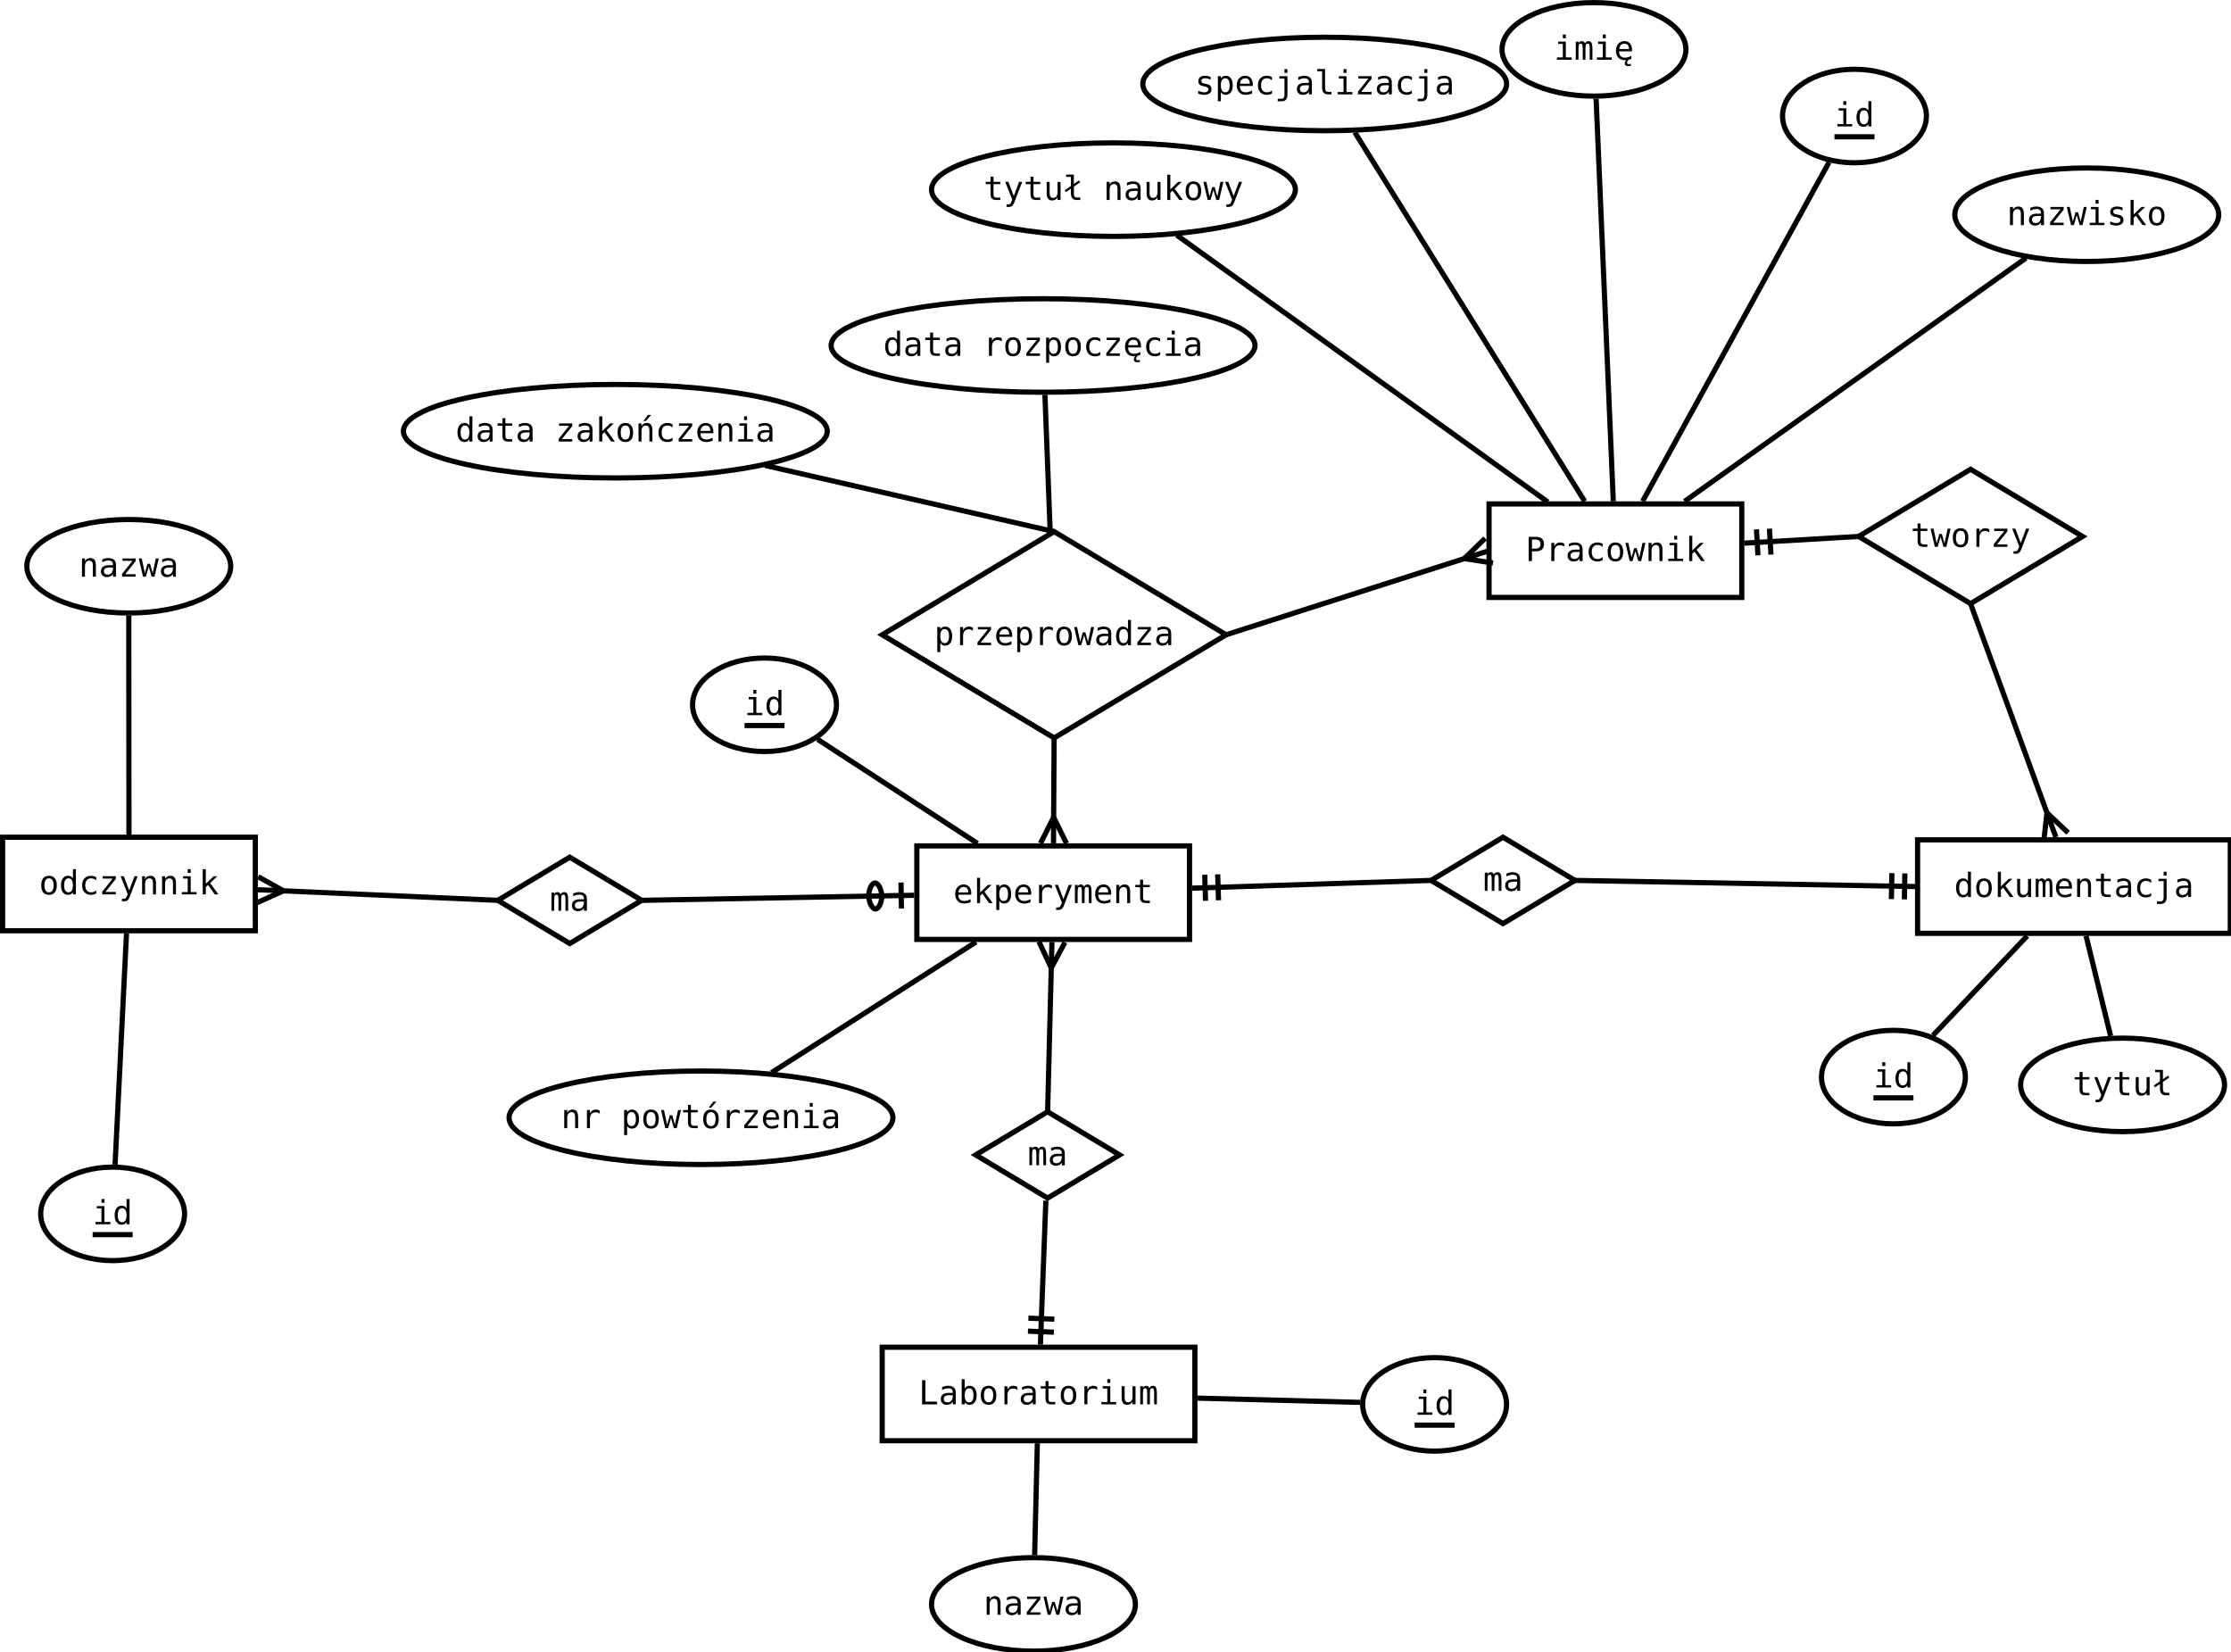 <?xml version="1.0" encoding="UTF-8"?>
<svg xmlns="http://www.w3.org/2000/svg" xmlns:xlink="http://www.w3.org/1999/xlink" width="859pt" height="636pt" viewBox="0 0 859 636" version="1.1">
<defs>
<g>
<symbol overflow="visible" id="glyph0-0">
<path style="stroke:none;" d="M 1.344 -9.324 L 2.609 -9.324 L 2.609 -1.062 L 7.113 -1.062 L 7.113 0 L 1.344 0 Z M 1.344 -9.324 "/>
</symbol>
<symbol overflow="visible" id="glyph0-1">
<path style="stroke:none;" d="M 4.387 -3.516 L 4.004 -3.516 C 3.332 -3.516 2.828 -3.398 2.488 -3.164 C 2.148 -2.93 1.98 -2.578 1.98 -2.113 C 1.98 -1.688 2.105 -1.359 2.359 -1.129 C 2.613 -0.895 2.965 -0.777 3.418 -0.781 C 4.047 -0.777 4.547 -0.996 4.91 -1.438 C 5.27 -1.875 5.453 -2.484 5.461 -3.262 L 5.461 -3.516 Z M 6.613 -3.992 L 6.613 0 L 5.461 0 L 5.461 -1.035 C 5.211 -0.617 4.898 -0.312 4.531 -0.117 C 4.156 0.078 3.703 0.176 3.172 0.18 C 2.457 0.176 1.891 -0.023 1.469 -0.422 C 1.043 -0.82 0.832 -1.355 0.832 -2.035 C 0.832 -2.809 1.09 -3.402 1.613 -3.809 C 2.133 -4.215 2.902 -4.418 3.918 -4.418 L 5.461 -4.418 L 5.461 -4.598 C 5.453 -5.152 5.309 -5.559 5.035 -5.812 C 4.754 -6.062 4.309 -6.188 3.699 -6.191 C 3.301 -6.188 2.906 -6.129 2.508 -6.02 C 2.109 -5.902 1.719 -5.738 1.344 -5.527 L 1.344 -6.676 C 1.766 -6.836 2.172 -6.961 2.562 -7.043 C 2.949 -7.121 3.328 -7.16 3.699 -7.164 C 4.273 -7.16 4.77 -7.074 5.18 -6.906 C 5.59 -6.734 5.922 -6.48 6.18 -6.141 C 6.332 -5.93 6.441 -5.672 6.512 -5.367 C 6.574 -5.062 6.609 -4.602 6.613 -3.992 Z M 6.613 -3.992 "/>
</symbol>
<symbol overflow="visible" id="glyph0-2">
<path style="stroke:none;" d="M 5.734 -3.492 C 5.73 -4.383 5.59 -5.055 5.309 -5.508 C 5.027 -5.961 4.609 -6.188 4.055 -6.191 C 3.496 -6.188 3.07 -5.961 2.785 -5.508 C 2.496 -5.051 2.355 -4.379 2.355 -3.492 C 2.355 -2.609 2.496 -1.938 2.785 -1.48 C 3.07 -1.02 3.496 -0.789 4.055 -0.793 C 4.609 -0.789 5.027 -1.016 5.309 -1.473 C 5.59 -1.926 5.73 -2.602 5.734 -3.492 Z M 2.355 -6.102 C 2.535 -6.438 2.785 -6.699 3.113 -6.887 C 3.434 -7.066 3.809 -7.16 4.234 -7.164 C 5.074 -7.16 5.734 -6.836 6.219 -6.191 C 6.699 -5.543 6.941 -4.652 6.945 -3.516 C 6.941 -2.359 6.699 -1.453 6.219 -0.801 C 5.73 -0.148 5.066 0.176 4.223 0.18 C 3.805 0.176 3.438 0.09 3.117 -0.09 C 2.797 -0.27 2.543 -0.535 2.355 -0.879 L 2.355 0 L 1.207 0 L 1.207 -9.719 L 2.355 -9.719 Z M 2.355 -6.102 "/>
</symbol>
<symbol overflow="visible" id="glyph0-3">
<path style="stroke:none;" d="M 3.848 -6.191 C 3.262 -6.188 2.82 -5.961 2.523 -5.508 C 2.223 -5.055 2.074 -4.383 2.074 -3.492 C 2.074 -2.602 2.223 -1.93 2.523 -1.477 C 2.82 -1.02 3.262 -0.789 3.848 -0.793 C 4.434 -0.789 4.879 -1.02 5.18 -1.477 C 5.477 -1.93 5.625 -2.602 5.629 -3.492 C 5.625 -4.383 5.477 -5.055 5.18 -5.508 C 4.879 -5.961 4.434 -6.188 3.848 -6.191 Z M 3.848 -7.164 C 4.816 -7.16 5.559 -6.844 6.074 -6.219 C 6.586 -5.586 6.844 -4.68 6.848 -3.492 C 6.844 -2.297 6.586 -1.383 6.078 -0.758 C 5.562 -0.133 4.82 0.176 3.848 0.18 C 2.875 0.176 2.133 -0.133 1.621 -0.758 C 1.109 -1.383 0.855 -2.297 0.855 -3.492 C 0.855 -4.68 1.109 -5.586 1.621 -6.219 C 2.133 -6.844 2.875 -7.16 3.848 -7.164 Z M 3.848 -7.164 "/>
</symbol>
<symbol overflow="visible" id="glyph0-4">
<path style="stroke:none;" d="M 7.215 -5.555 C 6.965 -5.742 6.715 -5.879 6.465 -5.969 C 6.207 -6.055 5.93 -6.098 5.629 -6.102 C 4.91 -6.098 4.363 -5.875 3.984 -5.426 C 3.605 -4.977 3.414 -4.328 3.418 -3.48 L 3.418 0 L 2.262 0 L 2.262 -6.996 L 3.418 -6.996 L 3.418 -5.629 C 3.605 -6.121 3.902 -6.5 4.301 -6.766 C 4.699 -7.027 5.168 -7.16 5.715 -7.164 C 5.996 -7.16 6.262 -7.125 6.508 -7.059 C 6.754 -6.984 6.988 -6.875 7.215 -6.727 Z M 7.215 -5.555 "/>
</symbol>
<symbol overflow="visible" id="glyph0-5">
<path style="stroke:none;" d="M 3.836 -8.984 L 3.836 -6.996 L 6.445 -6.996 L 6.445 -6.102 L 3.836 -6.102 L 3.836 -2.305 C 3.832 -1.785 3.93 -1.426 4.129 -1.223 C 4.32 -1.016 4.66 -0.914 5.152 -0.918 L 6.445 -0.918 L 6.445 0 L 5.039 0 C 4.176 0 3.566 -0.172 3.215 -0.516 C 2.859 -0.859 2.684 -1.453 2.688 -2.305 L 2.688 -6.102 L 0.816 -6.102 L 0.816 -6.996 L 2.688 -6.996 L 2.688 -8.984 Z M 3.836 -8.984 "/>
</symbol>
<symbol overflow="visible" id="glyph0-6">
<path style="stroke:none;" d="M 1.598 -6.996 L 4.543 -6.996 L 4.543 -0.895 L 6.82 -0.895 L 6.82 0 L 1.113 0 L 1.113 -0.895 L 3.391 -0.895 L 3.391 -6.102 L 1.598 -6.102 Z M 3.391 -9.719 L 4.543 -9.719 L 4.543 -8.266 L 3.391 -8.266 Z M 3.391 -9.719 "/>
</symbol>
<symbol overflow="visible" id="glyph0-7">
<path style="stroke:none;" d="M 1.219 -2.648 L 1.219 -6.984 L 2.367 -6.984 L 2.367 -2.648 C 2.367 -2.02 2.477 -1.555 2.699 -1.262 C 2.922 -0.961 3.266 -0.812 3.734 -0.816 C 4.273 -0.812 4.688 -1.004 4.977 -1.387 C 5.262 -1.766 5.406 -2.312 5.41 -3.031 L 5.41 -6.984 L 6.566 -6.984 L 6.566 0 L 5.41 0 L 5.41 -1.051 C 5.199 -0.645 4.922 -0.34 4.574 -0.133 C 4.219 0.074 3.809 0.176 3.344 0.18 C 2.621 0.176 2.086 -0.055 1.742 -0.52 C 1.391 -0.984 1.219 -1.695 1.219 -2.648 Z M 1.219 -2.648 "/>
</symbol>
<symbol overflow="visible" id="glyph0-8">
<path style="stroke:none;" d="M 4.223 -6.285 C 4.359 -6.582 4.539 -6.805 4.762 -6.949 C 4.977 -7.09 5.242 -7.16 5.555 -7.164 C 6.117 -7.16 6.512 -6.941 6.742 -6.512 C 6.973 -6.074 7.09 -5.258 7.09 -4.055 L 7.09 0 L 6.039 0 L 6.039 -4.004 C 6.035 -4.988 5.98 -5.602 5.875 -5.844 C 5.762 -6.078 5.562 -6.199 5.273 -6.203 C 4.938 -6.199 4.707 -6.07 4.586 -5.816 C 4.461 -5.559 4.398 -4.953 4.402 -4.004 L 4.402 0 L 3.355 0 L 3.355 -4.004 C 3.352 -5 3.293 -5.617 3.176 -5.852 C 3.059 -6.082 2.844 -6.199 2.535 -6.203 C 2.23 -6.199 2.02 -6.07 1.902 -5.816 C 1.781 -5.559 1.723 -4.953 1.723 -4.004 L 1.723 0 L 0.68 0 L 0.68 -6.996 L 1.723 -6.996 L 1.723 -6.398 C 1.859 -6.645 2.031 -6.832 2.238 -6.965 C 2.441 -7.094 2.676 -7.16 2.941 -7.164 C 3.258 -7.16 3.52 -7.086 3.73 -6.945 C 3.938 -6.797 4.102 -6.578 4.223 -6.285 Z M 4.223 -6.285 "/>
</symbol>
<symbol overflow="visible" id="glyph0-9">
<path style="stroke:none;" d="M 6.945 -3.785 L 6.945 -3.223 L 1.969 -3.223 L 1.969 -3.188 C 1.969 -2.422 2.164 -1.832 2.562 -1.418 C 2.957 -1 3.52 -0.789 4.246 -0.793 C 4.609 -0.789 4.992 -0.848 5.395 -0.969 C 5.793 -1.082 6.219 -1.262 6.676 -1.5 L 6.676 -0.355 C 6.238 -0.172 5.82 -0.039 5.414 0.047 C 5.008 0.133 4.613 0.176 4.234 0.18 C 3.145 0.176 2.297 -0.148 1.688 -0.797 C 1.074 -1.445 0.766 -2.344 0.77 -3.492 C 0.766 -4.605 1.066 -5.496 1.668 -6.164 C 2.266 -6.828 3.066 -7.16 4.066 -7.164 C 4.957 -7.16 5.656 -6.859 6.172 -6.258 C 6.684 -5.652 6.941 -4.828 6.945 -3.785 Z M 5.797 -4.121 C 5.777 -4.793 5.621 -5.309 5.32 -5.66 C 5.016 -6.012 4.578 -6.188 4.016 -6.191 C 3.461 -6.188 3.008 -6.004 2.648 -5.641 C 2.289 -5.27 2.074 -4.762 2.012 -4.117 Z M 5.797 -4.121 "/>
</symbol>
<symbol overflow="visible" id="glyph0-10">
<path style="stroke:none;" d="M 1.473 -9.719 L 2.66 -9.719 L 2.66 -4.09 L 5.68 -6.996 L 7.078 -6.996 L 4.324 -4.359 L 7.508 0 L 6.102 0 L 3.516 -3.609 L 2.66 -2.805 L 2.66 0 L 1.473 0 Z M 1.473 -9.719 "/>
</symbol>
<symbol overflow="visible" id="glyph0-11">
<path style="stroke:none;" d="M 2.344 -0.879 L 2.344 2.66 L 1.188 2.66 L 1.188 -6.996 L 2.344 -6.996 L 2.344 -6.102 C 2.531 -6.445 2.785 -6.711 3.105 -6.891 C 3.426 -7.07 3.793 -7.16 4.211 -7.164 C 5.051 -7.16 5.715 -6.832 6.199 -6.184 C 6.68 -5.527 6.918 -4.625 6.922 -3.469 C 6.918 -2.328 6.676 -1.434 6.195 -0.789 C 5.711 -0.145 5.051 0.176 4.211 0.18 C 3.785 0.176 3.414 0.09 3.094 -0.09 C 2.773 -0.27 2.523 -0.535 2.344 -0.879 Z M 5.715 -3.492 C 5.711 -4.383 5.57 -5.055 5.293 -5.508 C 5.008 -5.961 4.594 -6.188 4.043 -6.191 C 3.48 -6.188 3.055 -5.961 2.773 -5.508 C 2.484 -5.051 2.344 -4.379 2.344 -3.492 C 2.344 -2.609 2.484 -1.938 2.773 -1.48 C 3.055 -1.02 3.48 -0.789 4.043 -0.793 C 4.594 -0.789 5.008 -1.016 5.293 -1.473 C 5.57 -1.926 5.711 -2.602 5.715 -3.492 Z M 5.715 -3.492 "/>
</symbol>
<symbol overflow="visible" id="glyph0-12">
<path style="stroke:none;" d="M 5.359 -2.25 C 5.164 -1.762 4.922 -1.117 4.629 -0.324 C 4.215 0.777 3.938 1.445 3.797 1.688 C 3.605 2.008 3.363 2.25 3.078 2.414 C 2.789 2.578 2.457 2.66 2.074 2.66 L 1.148 2.66 L 1.148 1.699 L 1.832 1.699 C 2.164 1.699 2.426 1.602 2.621 1.406 C 2.809 1.211 3.055 0.707 3.355 -0.113 L 0.648 -6.996 L 1.867 -6.996 L 3.941 -1.523 L 5.984 -6.996 L 7.203 -6.996 Z M 5.359 -2.25 "/>
</symbol>
<symbol overflow="visible" id="glyph0-13">
<path style="stroke:none;" d="M 6.566 -4.336 L 6.566 0 L 5.41 0 L 5.41 -4.336 C 5.406 -4.961 5.297 -5.422 5.078 -5.719 C 4.855 -6.016 4.512 -6.164 4.043 -6.164 C 3.504 -6.164 3.09 -5.973 2.801 -5.594 C 2.512 -5.211 2.367 -4.664 2.367 -3.953 L 2.367 0 L 1.219 0 L 1.219 -6.996 L 2.367 -6.996 L 2.367 -5.945 C 2.57 -6.344 2.844 -6.648 3.195 -6.855 C 3.543 -7.059 3.961 -7.16 4.441 -7.164 C 5.152 -7.16 5.684 -6.926 6.035 -6.461 C 6.387 -5.988 6.562 -5.281 6.566 -4.336 Z M 6.566 -4.336 "/>
</symbol>
<symbol overflow="visible" id="glyph0-14">
<path style="stroke:none;" d="M 2.492 -8.289 L 2.492 -4.785 L 3.953 -4.785 C 4.535 -4.781 4.988 -4.934 5.316 -5.246 C 5.641 -5.551 5.805 -5.984 5.809 -6.539 C 5.805 -7.094 5.645 -7.523 5.32 -7.828 C 4.996 -8.133 4.539 -8.285 3.953 -8.289 Z M 1.23 -9.324 L 3.953 -9.324 C 4.992 -9.32 5.781 -9.086 6.32 -8.613 C 6.855 -8.141 7.125 -7.449 7.129 -6.539 C 7.125 -5.617 6.855 -4.922 6.324 -4.453 C 5.785 -3.98 4.996 -3.742 3.953 -3.746 L 2.492 -3.746 L 2.492 0 L 1.23 0 Z M 1.23 -9.324 "/>
</symbol>
<symbol overflow="visible" id="glyph0-15">
<path style="stroke:none;" d="M 6.629 -0.355 C 6.316 -0.172 6 -0.039 5.672 0.047 C 5.344 0.133 5.008 0.176 4.672 0.18 C 3.586 0.176 2.742 -0.145 2.133 -0.793 C 1.523 -1.441 1.219 -2.344 1.219 -3.492 C 1.219 -4.641 1.523 -5.539 2.133 -6.188 C 2.742 -6.836 3.586 -7.16 4.672 -7.164 C 5.008 -7.16 5.34 -7.117 5.66 -7.031 C 5.98 -6.945 6.301 -6.809 6.629 -6.629 L 6.629 -5.422 C 6.32 -5.688 6.016 -5.883 5.711 -6.008 C 5.402 -6.125 5.055 -6.188 4.672 -6.191 C 3.945 -6.188 3.391 -5.953 3.008 -5.492 C 2.617 -5.023 2.426 -4.359 2.43 -3.492 C 2.426 -2.629 2.621 -1.961 3.012 -1.496 C 3.402 -1.023 3.953 -0.789 4.672 -0.793 C 5.07 -0.789 5.43 -0.852 5.746 -0.977 C 6.062 -1.098 6.355 -1.289 6.629 -1.551 Z M 6.629 -0.355 "/>
</symbol>
<symbol overflow="visible" id="glyph0-16">
<path style="stroke:none;" d="M 0 -6.996 L 1.137 -6.996 L 2.355 -1.344 L 3.355 -4.953 L 4.336 -4.953 L 5.348 -1.344 L 6.566 -6.996 L 7.703 -6.996 L 6.066 0 L 4.965 0 L 3.848 -3.836 L 2.734 0 L 1.637 0 Z M 0 -6.996 "/>
</symbol>
<symbol overflow="visible" id="glyph0-17">
<path style="stroke:none;" d="M 5.359 -6.102 L 5.359 -9.719 L 6.508 -9.719 L 6.508 0 L 5.359 0 L 5.359 -0.879 C 5.164 -0.535 4.91 -0.27 4.594 -0.09 C 4.273 0.09 3.906 0.176 3.492 0.18 C 2.645 0.176 1.977 -0.148 1.496 -0.801 C 1.008 -1.453 0.766 -2.359 0.77 -3.516 C 0.766 -4.652 1.012 -5.543 1.5 -6.191 C 1.984 -6.836 2.648 -7.16 3.492 -7.164 C 3.91 -7.16 4.277 -7.07 4.602 -6.891 C 4.922 -6.711 5.176 -6.445 5.359 -6.102 Z M 1.98 -3.492 C 1.98 -2.602 2.121 -1.926 2.402 -1.473 C 2.684 -1.016 3.102 -0.789 3.66 -0.793 C 4.211 -0.789 4.633 -1.02 4.926 -1.48 C 5.211 -1.938 5.355 -2.609 5.359 -3.492 C 5.355 -4.379 5.211 -5.051 4.926 -5.508 C 4.633 -5.961 4.211 -6.188 3.66 -6.191 C 3.102 -6.188 2.684 -5.961 2.402 -5.508 C 2.121 -5.055 1.98 -4.383 1.98 -3.492 Z M 1.98 -3.492 "/>
</symbol>
<symbol overflow="visible" id="glyph0-18">
<path style="stroke:none;" d="M 1.418 -7.008 L 6.496 -7.008 L 6.496 -5.961 L 2.48 -0.938 L 6.496 -0.938 L 6.496 0 L 1.27 0 L 1.27 -1.062 L 5.285 -6.09 L 1.418 -6.09 Z M 1.418 -7.008 "/>
</symbol>
<symbol overflow="visible" id="glyph0-19">
<path style="stroke:none;" d="M 4.836 0 L 5.578 0 C 5.391 0.254 5.25 0.473 5.16 0.656 C 5.07 0.836 5.027 0.992 5.027 1.125 C 5.027 1.312 5.082 1.453 5.199 1.555 C 5.309 1.648 5.48 1.699 5.711 1.699 C 5.84 1.699 5.969 1.684 6.102 1.652 C 6.227 1.621 6.355 1.574 6.488 1.512 L 6.488 2.344 C 6.328 2.383 6.18 2.414 6.039 2.438 C 5.895 2.457 5.762 2.465 5.641 2.469 C 5.129 2.465 4.754 2.375 4.52 2.195 C 4.277 2.012 4.16 1.727 4.16 1.344 C 4.16 1.141 4.215 0.934 4.324 0.715 C 4.434 0.496 4.602 0.258 4.836 0 Z M 6.945 -3.785 L 6.945 -3.223 L 1.969 -3.223 L 1.969 -3.188 C 1.969 -2.422 2.164 -1.832 2.562 -1.418 C 2.957 -1 3.52 -0.789 4.246 -0.793 C 4.609 -0.789 4.992 -0.848 5.395 -0.969 C 5.793 -1.082 6.219 -1.262 6.676 -1.5 L 6.676 -0.355 C 6.238 -0.172 5.82 -0.039 5.414 0.047 C 5.008 0.133 4.613 0.176 4.234 0.18 C 3.145 0.176 2.297 -0.148 1.688 -0.797 C 1.074 -1.445 0.766 -2.344 0.77 -3.492 C 0.766 -4.605 1.066 -5.496 1.668 -6.164 C 2.266 -6.828 3.066 -7.16 4.066 -7.164 C 4.957 -7.16 5.656 -6.859 6.172 -6.258 C 6.684 -5.652 6.941 -4.828 6.945 -3.785 Z M 5.797 -4.121 C 5.777 -4.793 5.621 -5.309 5.32 -5.66 C 5.016 -6.012 4.578 -6.188 4.016 -6.191 C 3.461 -6.188 3.008 -6.004 2.648 -5.641 C 2.289 -5.27 2.074 -4.762 2.012 -4.117 Z M 5.797 -4.121 "/>
</symbol>
<symbol overflow="visible" id="glyph0-20">
<path style="stroke:none;" d="M 6.078 -6.754 L 6.078 -5.629 C 5.746 -5.816 5.418 -5.961 5.086 -6.059 C 4.75 -6.152 4.41 -6.199 4.066 -6.203 C 3.543 -6.199 3.152 -6.113 2.898 -5.949 C 2.641 -5.777 2.512 -5.523 2.516 -5.18 C 2.512 -4.867 2.609 -4.633 2.805 -4.477 C 2.996 -4.32 3.473 -4.168 4.234 -4.027 L 4.699 -3.941 C 5.27 -3.828 5.699 -3.609 5.992 -3.289 C 6.285 -2.961 6.434 -2.539 6.434 -2.023 C 6.434 -1.328 6.188 -0.789 5.695 -0.402 C 5.203 -0.016 4.52 0.176 3.648 0.18 C 3.301 0.176 2.938 0.141 2.559 0.07 C 2.18 0 1.77 -0.109 1.332 -0.258 L 1.332 -1.441 C 1.754 -1.223 2.164 -1.055 2.559 -0.945 C 2.949 -0.832 3.32 -0.777 3.672 -0.781 C 4.176 -0.777 4.57 -0.883 4.852 -1.09 C 5.133 -1.293 5.273 -1.582 5.273 -1.957 C 5.273 -2.488 4.762 -2.855 3.742 -3.062 L 3.691 -3.074 L 3.262 -3.16 C 2.594 -3.285 2.109 -3.504 1.809 -3.812 C 1.504 -4.117 1.352 -4.535 1.355 -5.066 C 1.352 -5.734 1.578 -6.25 2.035 -6.617 C 2.488 -6.977 3.137 -7.16 3.98 -7.164 C 4.352 -7.16 4.711 -7.125 5.059 -7.059 C 5.402 -6.988 5.742 -6.887 6.078 -6.754 Z M 6.078 -6.754 "/>
</symbol>
<symbol overflow="visible" id="glyph0-21">
<path style="stroke:none;" d="M 3.746 0.125 L 3.746 -6.102 L 1.77 -6.102 L 1.77 -6.996 L 4.898 -6.996 L 4.898 0.125 C 4.898 0.934 4.711 1.559 4.336 2 C 3.961 2.438 3.43 2.66 2.75 2.66 L 1.16 2.66 L 1.16 1.688 L 2.625 1.688 C 3 1.688 3.277 1.555 3.465 1.297 C 3.648 1.031 3.742 0.641 3.746 0.125 Z M 3.746 -9.719 L 4.898 -9.719 L 4.898 -8.266 L 3.746 -8.266 Z M 3.746 -9.719 "/>
</symbol>
<symbol overflow="visible" id="glyph0-22">
<path style="stroke:none;" d="M 3.992 -2.535 C 3.988 -2.016 4.082 -1.625 4.273 -1.367 C 4.461 -1.102 4.742 -0.973 5.117 -0.973 L 6.457 -0.973 L 6.457 0 L 5.004 0 C 4.316 0 3.781 -0.219 3.406 -0.66 C 3.027 -1.102 2.84 -1.727 2.844 -2.535 L 2.844 -8.891 L 1 -8.891 L 1 -9.789 L 3.992 -9.789 Z M 3.992 -2.535 "/>
</symbol>
<symbol overflow="visible" id="glyph0-23">
<path style="stroke:none;" d=""/>
</symbol>
<symbol overflow="visible" id="glyph0-24">
<path style="stroke:none;" d="M 3.848 -6.191 C 3.262 -6.188 2.82 -5.961 2.523 -5.508 C 2.223 -5.055 2.074 -4.383 2.074 -3.492 C 2.074 -2.602 2.223 -1.93 2.523 -1.477 C 2.82 -1.02 3.262 -0.789 3.848 -0.793 C 4.434 -0.789 4.879 -1.02 5.18 -1.477 C 5.477 -1.93 5.625 -2.602 5.629 -3.492 C 5.625 -4.383 5.477 -5.055 5.18 -5.508 C 4.879 -5.961 4.434 -6.188 3.848 -6.191 Z M 3.848 -7.164 C 4.816 -7.16 5.559 -6.844 6.074 -6.219 C 6.586 -5.586 6.844 -4.68 6.848 -3.492 C 6.844 -2.297 6.586 -1.383 6.078 -0.758 C 5.562 -0.133 4.82 0.176 3.848 0.18 C 2.875 0.176 2.133 -0.133 1.621 -0.758 C 1.109 -1.383 0.855 -2.297 0.855 -3.492 C 0.855 -4.68 1.109 -5.586 1.621 -6.219 C 2.133 -6.844 2.875 -7.16 3.848 -7.164 Z M 4.723 -10.23 L 5.961 -10.23 L 3.93 -7.883 L 2.969 -7.883 Z M 4.723 -10.23 "/>
</symbol>
<symbol overflow="visible" id="glyph0-25">
<path style="stroke:none;" d="M 4.848 -10.277 L 6.086 -10.277 L 4.055 -7.926 L 3.094 -7.926 Z M 6.566 -4.336 L 6.566 0 L 5.41 0 L 5.41 -4.336 C 5.406 -4.961 5.297 -5.422 5.078 -5.719 C 4.855 -6.016 4.512 -6.164 4.043 -6.164 C 3.504 -6.164 3.09 -5.973 2.801 -5.594 C 2.512 -5.211 2.367 -4.664 2.367 -3.953 L 2.367 0 L 1.219 0 L 1.219 -6.996 L 2.367 -6.996 L 2.367 -5.945 C 2.57 -6.344 2.844 -6.648 3.195 -6.855 C 3.543 -7.059 3.961 -7.16 4.441 -7.164 C 5.152 -7.16 5.684 -6.926 6.035 -6.461 C 6.387 -5.988 6.562 -5.281 6.566 -4.336 Z M 6.566 -4.336 "/>
</symbol>
<symbol overflow="visible" id="glyph0-26">
<path style="stroke:none;" d="M 3.992 -2.535 C 3.988 -2.016 4.082 -1.625 4.273 -1.367 C 4.461 -1.102 4.742 -0.973 5.117 -0.973 L 6.457 -0.973 L 6.457 0 L 5.004 0 C 4.316 0 3.781 -0.219 3.406 -0.66 C 3.027 -1.102 2.84 -1.727 2.844 -2.535 L 2.844 -4.359 L 0.973 -3.055 L 0.477 -3.746 L 2.844 -5.398 L 2.844 -8.891 L 1 -8.891 L 1 -9.789 L 3.992 -9.789 L 3.992 -6.18 L 5.961 -7.547 L 6.457 -6.859 L 3.992 -5.141 Z M 3.992 -2.535 "/>
</symbol>
</g>
</defs>
<g id="surface69507">
<rect x="0" y="0" width="859" height="636" style="fill:rgb(100%,100%,100%);fill-opacity:1;stroke:none;"/>
<path style="fill-rule:evenodd;fill:rgb(100%,100%,100%);fill-opacity:1;stroke-width:0.1;stroke-linecap:butt;stroke-linejoin:miter;stroke:rgb(0%,0%,0%);stroke-opacity:1;stroke-miterlimit:10;" d="M 19.15 29.45 L 25.17 29.45 L 25.17 31.25 L 19.15 31.25 Z M 19.15 29.45 " transform="matrix(20,0,0,20,-43.333,-70.333)"/>
<g style="fill:rgb(0%,0%,0%);fill-opacity:1;">
  <use xlink:href="#glyph0-0" x="353.695" y="540.668"/>
  <use xlink:href="#glyph0-1" x="361.391" y="540.668"/>
  <use xlink:href="#glyph0-2" x="369.086" y="540.668"/>
  <use xlink:href="#glyph0-3" x="376.781" y="540.668"/>
  <use xlink:href="#glyph0-4" x="384.477" y="540.668"/>
  <use xlink:href="#glyph0-1" x="392.172" y="540.668"/>
  <use xlink:href="#glyph0-5" x="399.867" y="540.668"/>
  <use xlink:href="#glyph0-3" x="407.562" y="540.668"/>
  <use xlink:href="#glyph0-4" x="415.258" y="540.668"/>
  <use xlink:href="#glyph0-6" x="422.953" y="540.668"/>
  <use xlink:href="#glyph0-7" x="430.648" y="540.668"/>
  <use xlink:href="#glyph0-8" x="438.344" y="540.668"/>
</g>
<path style="fill-rule:evenodd;fill:rgb(100%,100%,100%);fill-opacity:1;stroke-width:0.1;stroke-linecap:butt;stroke-linejoin:miter;stroke:rgb(0%,0%,0%);stroke-opacity:1;stroke-miterlimit:10;" d="M 19.817 19.8 L 25.067 19.8 L 25.067 21.6 L 19.817 21.6 Z M 19.817 19.8 " transform="matrix(20,0,0,20,-43.333,-70.333)"/>
<g style="fill:rgb(0%,0%,0%);fill-opacity:1;">
  <use xlink:href="#glyph0-9" x="367.023" y="347.668"/>
  <use xlink:href="#glyph0-10" x="374.719" y="347.668"/>
  <use xlink:href="#glyph0-11" x="382.414" y="347.668"/>
  <use xlink:href="#glyph0-9" x="390.109" y="347.668"/>
  <use xlink:href="#glyph0-4" x="397.805" y="347.668"/>
  <use xlink:href="#glyph0-12" x="405.5" y="347.668"/>
  <use xlink:href="#glyph0-8" x="413.195" y="347.668"/>
  <use xlink:href="#glyph0-9" x="420.891" y="347.668"/>
  <use xlink:href="#glyph0-13" x="428.586" y="347.668"/>
  <use xlink:href="#glyph0-5" x="436.281" y="347.668"/>
</g>
<path style="fill-rule:evenodd;fill:rgb(100%,100%,100%);fill-opacity:1;stroke-width:0.1;stroke-linecap:butt;stroke-linejoin:miter;stroke:rgb(0%,0%,0%);stroke-opacity:1;stroke-miterlimit:10;" d="M 30.833 13.217 L 35.698 13.217 L 35.698 15.017 L 30.833 15.017 Z M 30.833 13.217 " transform="matrix(20,0,0,20,-43.333,-70.333)"/>
<g style="fill:rgb(0%,0%,0%);fill-opacity:1;">
  <use xlink:href="#glyph0-14" x="587.355" y="216"/>
  <use xlink:href="#glyph0-4" x="595.051" y="216"/>
  <use xlink:href="#glyph0-1" x="602.746" y="216"/>
  <use xlink:href="#glyph0-15" x="610.441" y="216"/>
  <use xlink:href="#glyph0-3" x="618.137" y="216"/>
  <use xlink:href="#glyph0-16" x="625.832" y="216"/>
  <use xlink:href="#glyph0-13" x="633.527" y="216"/>
  <use xlink:href="#glyph0-6" x="641.223" y="216"/>
  <use xlink:href="#glyph0-10" x="648.918" y="216"/>
</g>
<path style="fill-rule:evenodd;fill:rgb(100%,100%,100%);fill-opacity:1;stroke-width:0.1;stroke-linecap:butt;stroke-linejoin:miter;stroke:rgb(0%,0%,0%);stroke-opacity:1;stroke-miterlimit:10;" d="M 2.217 19.633 L 7.082 19.633 L 7.082 21.433 L 2.217 21.433 Z M 2.217 19.633 " transform="matrix(20,0,0,20,-43.333,-70.333)"/>
<g style="fill:rgb(0%,0%,0%);fill-opacity:1;">
  <use xlink:href="#glyph0-3" x="15.02" y="344.332"/>
  <use xlink:href="#glyph0-17" x="22.715" y="344.332"/>
  <use xlink:href="#glyph0-15" x="30.41" y="344.332"/>
  <use xlink:href="#glyph0-18" x="38.105" y="344.332"/>
  <use xlink:href="#glyph0-12" x="45.801" y="344.332"/>
  <use xlink:href="#glyph0-13" x="53.496" y="344.332"/>
  <use xlink:href="#glyph0-13" x="61.191" y="344.332"/>
  <use xlink:href="#glyph0-6" x="68.887" y="344.332"/>
  <use xlink:href="#glyph0-10" x="76.582" y="344.332"/>
</g>
<path style="fill-rule:evenodd;fill:rgb(100%,100%,100%);fill-opacity:1;stroke-width:0.1;stroke-linecap:butt;stroke-linejoin:miter;stroke:rgb(0%,0%,0%);stroke-opacity:1;stroke-miterlimit:10;" d="M 31.17 30.55 C 31.17 31.047 30.55 31.45 29.785 31.45 C 29.02 31.45 28.4 31.047 28.4 30.55 C 28.4 30.053 29.02 29.65 29.785 29.65 C 30.55 29.65 31.17 30.053 31.17 30.55 " transform="matrix(20,0,0,20,-43.333,-70.333)"/>
<g style="fill:rgb(0%,0%,0%);fill-opacity:1;">
  <use xlink:href="#glyph0-6" x="544.672" y="544.668"/>
  <use xlink:href="#glyph0-17" x="552.367" y="544.668"/>
</g>
<path style="fill:none;stroke-width:0.1;stroke-linecap:butt;stroke-linejoin:miter;stroke:rgb(0%,0%,0%);stroke-opacity:1;stroke-miterlimit:10;" d="M 29.4 30.95 L 30.17 30.95 " transform="matrix(20,0,0,20,-43.333,-70.333)"/>
<path style="fill-rule:evenodd;fill:rgb(100%,100%,100%);fill-opacity:1;stroke-width:0.1;stroke-linecap:butt;stroke-linejoin:miter;stroke:rgb(0%,0%,0%);stroke-opacity:1;stroke-miterlimit:10;" d="M 39.253 5.75 C 39.253 6.247 38.633 6.65 37.868 6.65 C 37.103 6.65 36.483 6.247 36.483 5.75 C 36.483 5.253 37.103 4.85 37.868 4.85 C 38.633 4.85 39.253 5.253 39.253 5.75 " transform="matrix(20,0,0,20,-43.333,-70.333)"/>
<g style="fill:rgb(0%,0%,0%);fill-opacity:1;">
  <use xlink:href="#glyph0-6" x="706.34" y="48.668"/>
  <use xlink:href="#glyph0-17" x="714.035" y="48.668"/>
</g>
<path style="fill:none;stroke-width:0.1;stroke-linecap:butt;stroke-linejoin:miter;stroke:rgb(0%,0%,0%);stroke-opacity:1;stroke-miterlimit:10;" d="M 37.483 6.15 L 38.253 6.15 " transform="matrix(20,0,0,20,-43.333,-70.333)"/>
<path style="fill-rule:evenodd;fill:rgb(100%,100%,100%);fill-opacity:1;stroke-width:0.1;stroke-linecap:butt;stroke-linejoin:miter;stroke:rgb(0%,0%,0%);stroke-opacity:1;stroke-miterlimit:10;" d="M 18.27 17.083 C 18.27 17.58 17.65 17.983 16.885 17.983 C 16.12 17.983 15.5 17.58 15.5 17.083 C 15.5 16.586 16.12 16.183 16.885 16.183 C 17.65 16.183 18.27 16.586 18.27 17.083 " transform="matrix(20,0,0,20,-43.333,-70.333)"/>
<g style="fill:rgb(0%,0%,0%);fill-opacity:1;">
  <use xlink:href="#glyph0-6" x="286.672" y="275.332"/>
  <use xlink:href="#glyph0-17" x="294.367" y="275.332"/>
</g>
<path style="fill:none;stroke-width:0.1;stroke-linecap:butt;stroke-linejoin:miter;stroke:rgb(0%,0%,0%);stroke-opacity:1;stroke-miterlimit:10;" d="M 16.5 17.483 L 17.27 17.483 " transform="matrix(20,0,0,20,-43.333,-70.333)"/>
<path style="fill-rule:evenodd;fill:rgb(100%,100%,100%);fill-opacity:1;stroke-width:0.1;stroke-linecap:butt;stroke-linejoin:miter;stroke:rgb(0%,0%,0%);stroke-opacity:1;stroke-miterlimit:10;" d="M 5.72 26.883 C 5.72 27.38 5.1 27.783 4.335 27.783 C 3.57 27.783 2.95 27.38 2.95 26.883 C 2.95 26.386 3.57 25.983 4.335 25.983 C 5.1 25.983 5.72 26.386 5.72 26.883 " transform="matrix(20,0,0,20,-43.333,-70.333)"/>
<g style="fill:rgb(0%,0%,0%);fill-opacity:1;">
  <use xlink:href="#glyph0-6" x="35.672" y="471.332"/>
  <use xlink:href="#glyph0-17" x="43.367" y="471.332"/>
</g>
<path style="fill:none;stroke-width:0.1;stroke-linecap:butt;stroke-linejoin:miter;stroke:rgb(0%,0%,0%);stroke-opacity:1;stroke-miterlimit:10;" d="M 3.95 27.283 L 4.72 27.283 " transform="matrix(20,0,0,20,-43.333,-70.333)"/>
<path style="fill-rule:evenodd;fill:rgb(100%,100%,100%);fill-opacity:1;stroke-width:0.1;stroke-linecap:butt;stroke-linejoin:miter;stroke:rgb(0%,0%,0%);stroke-opacity:1;stroke-miterlimit:10;" d="M 34.623 4.467 C 34.623 4.964 33.831 5.367 32.853 5.367 C 31.876 5.367 31.083 4.964 31.083 4.467 C 31.083 3.97 31.876 3.567 32.853 3.567 C 33.831 3.567 34.623 3.97 34.623 4.467 " transform="matrix(20,0,0,20,-43.333,-70.333)"/>
<g style="fill:rgb(0%,0%,0%);fill-opacity:1;">
  <use xlink:href="#glyph0-6" x="598.344" y="23"/>
  <use xlink:href="#glyph0-8" x="606.039" y="23"/>
  <use xlink:href="#glyph0-6" x="613.734" y="23"/>
  <use xlink:href="#glyph0-19" x="621.43" y="23"/>
</g>
<path style="fill-rule:evenodd;fill:rgb(100%,100%,100%);fill-opacity:1;stroke-width:0.1;stroke-linecap:butt;stroke-linejoin:miter;stroke:rgb(0%,0%,0%);stroke-opacity:1;stroke-miterlimit:10;" d="M 44.88 7.65 C 44.88 8.147 43.743 8.55 42.34 8.55 C 40.937 8.55 39.8 8.147 39.8 7.65 C 39.8 7.153 40.937 6.75 42.34 6.75 C 43.743 6.75 44.88 7.153 44.88 7.65 " transform="matrix(20,0,0,20,-43.333,-70.333)"/>
<g style="fill:rgb(0%,0%,0%);fill-opacity:1;">
  <use xlink:href="#glyph0-13" x="772.684" y="86.668"/>
  <use xlink:href="#glyph0-1" x="780.379" y="86.668"/>
  <use xlink:href="#glyph0-18" x="788.074" y="86.668"/>
  <use xlink:href="#glyph0-16" x="795.77" y="86.668"/>
  <use xlink:href="#glyph0-6" x="803.465" y="86.668"/>
  <use xlink:href="#glyph0-20" x="811.16" y="86.668"/>
  <use xlink:href="#glyph0-10" x="818.855" y="86.668"/>
  <use xlink:href="#glyph0-3" x="826.551" y="86.668"/>
</g>
<path style="fill-rule:evenodd;fill:rgb(100%,100%,100%);fill-opacity:1;stroke-width:0.1;stroke-linecap:butt;stroke-linejoin:miter;stroke:rgb(0%,0%,0%);stroke-opacity:1;stroke-miterlimit:10;" d="M 31.172 5.133 C 31.172 5.63 29.604 6.033 27.669 6.033 C 25.735 6.033 24.167 5.63 24.167 5.133 C 24.167 4.636 25.735 4.233 27.669 4.233 C 29.604 4.233 31.172 4.636 31.172 5.133 " transform="matrix(20,0,0,20,-43.333,-70.333)"/>
<g style="fill:rgb(0%,0%,0%);fill-opacity:1;">
  <use xlink:href="#glyph0-20" x="460.031" y="36.332"/>
  <use xlink:href="#glyph0-11" x="467.727" y="36.332"/>
  <use xlink:href="#glyph0-9" x="475.422" y="36.332"/>
  <use xlink:href="#glyph0-15" x="483.117" y="36.332"/>
  <use xlink:href="#glyph0-21" x="490.812" y="36.332"/>
  <use xlink:href="#glyph0-1" x="498.508" y="36.332"/>
  <use xlink:href="#glyph0-22" x="506.203" y="36.332"/>
  <use xlink:href="#glyph0-6" x="513.898" y="36.332"/>
  <use xlink:href="#glyph0-18" x="521.594" y="36.332"/>
  <use xlink:href="#glyph0-1" x="529.289" y="36.332"/>
  <use xlink:href="#glyph0-15" x="536.984" y="36.332"/>
  <use xlink:href="#glyph0-21" x="544.68" y="36.332"/>
  <use xlink:href="#glyph0-1" x="552.375" y="36.332"/>
</g>
<path style="fill-rule:evenodd;fill:rgb(100%,100%,100%);fill-opacity:1;stroke-width:0.1;stroke-linecap:butt;stroke-linejoin:miter;stroke:rgb(0%,0%,0%);stroke-opacity:1;stroke-miterlimit:10;" d="M 11.75 20.848 L 13.135 20.017 L 14.52 20.848 L 13.135 21.679 Z M 11.75 20.848 " transform="matrix(20,0,0,20,-43.333,-70.333)"/>
<g style="fill:rgb(0%,0%,0%);fill-opacity:1;">
  <use xlink:href="#glyph0-8" x="211.672" y="350.621"/>
  <use xlink:href="#glyph0-1" x="219.367" y="350.621"/>
</g>
<path style="fill:none;stroke-width:0.1;stroke-linecap:butt;stroke-linejoin:miter;stroke:rgb(0%,0%,0%);stroke-opacity:1;stroke-miterlimit:10;" d="M 20.985 19.752 L 17.906 17.748 " transform="matrix(20,0,0,20,-43.333,-70.333)"/>
<path style="fill-rule:evenodd;fill:rgb(100%,100%,100%);fill-opacity:1;stroke-width:0.1;stroke-linecap:butt;stroke-linejoin:miter;stroke:rgb(0%,0%,0%);stroke-opacity:1;stroke-miterlimit:10;" d="M 19.357 25.033 C 19.357 25.53 17.702 25.933 15.662 25.933 C 13.621 25.933 11.967 25.53 11.967 25.033 C 11.967 24.536 13.621 24.133 15.662 24.133 C 17.702 24.133 19.357 24.536 19.357 25.033 " transform="matrix(20,0,0,20,-43.333,-70.333)"/>
<g style="fill:rgb(0%,0%,0%);fill-opacity:1;">
  <use xlink:href="#glyph0-13" x="216.031" y="434.332"/>
  <use xlink:href="#glyph0-4" x="223.727" y="434.332"/>
  <use xlink:href="#glyph0-23" x="231.422" y="434.332"/>
  <use xlink:href="#glyph0-11" x="239.117" y="434.332"/>
  <use xlink:href="#glyph0-3" x="246.812" y="434.332"/>
  <use xlink:href="#glyph0-16" x="254.508" y="434.332"/>
  <use xlink:href="#glyph0-5" x="262.203" y="434.332"/>
  <use xlink:href="#glyph0-24" x="269.898" y="434.332"/>
  <use xlink:href="#glyph0-4" x="277.594" y="434.332"/>
  <use xlink:href="#glyph0-18" x="285.289" y="434.332"/>
  <use xlink:href="#glyph0-9" x="292.984" y="434.332"/>
  <use xlink:href="#glyph0-13" x="300.68" y="434.332"/>
  <use xlink:href="#glyph0-6" x="308.375" y="434.332"/>
  <use xlink:href="#glyph0-1" x="316.07" y="434.332"/>
</g>
<path style="fill:none;stroke-width:0.1;stroke-linecap:butt;stroke-linejoin:miter;stroke:rgb(0%,0%,0%);stroke-opacity:1;stroke-miterlimit:10;" d="M 20.957 21.649 L 17.019 24.165 " transform="matrix(20,0,0,20,-43.333,-70.333)"/>
<path style="fill:none;stroke-width:0.1;stroke-linecap:butt;stroke-linejoin:miter;stroke:rgb(0%,0%,0%);stroke-opacity:1;stroke-miterlimit:10;" d="M 34.597 13.168 L 41.169 8.484 " transform="matrix(20,0,0,20,-43.333,-70.333)"/>
<path style="fill:none;stroke-width:0.1;stroke-linecap:butt;stroke-linejoin:miter;stroke:rgb(0%,0%,0%);stroke-opacity:1;stroke-miterlimit:10;" d="M 33.789 13.166 L 37.378 6.641 " transform="matrix(20,0,0,20,-43.333,-70.333)"/>
<path style="fill:none;stroke-width:0.1;stroke-linecap:butt;stroke-linejoin:miter;stroke:rgb(0%,0%,0%);stroke-opacity:1;stroke-miterlimit:10;" d="M 33.225 13.167 L 32.894 5.417 " transform="matrix(20,0,0,20,-43.333,-70.333)"/>
<path style="fill:none;stroke-width:0.1;stroke-linecap:butt;stroke-linejoin:miter;stroke:rgb(0%,0%,0%);stroke-opacity:1;stroke-miterlimit:10;" d="M 32.674 13.166 L 28.249 6.065 " transform="matrix(20,0,0,20,-43.333,-70.333)"/>
<path style="fill:none;stroke-width:0.1;stroke-linecap:butt;stroke-linejoin:miter;stroke:rgb(0%,0%,0%);stroke-opacity:1;stroke-miterlimit:10;" d="M 25.217 30.43 L 28.351 30.512 " transform="matrix(20,0,0,20,-43.333,-70.333)"/>
<path style="fill:none;stroke-width:0.1;stroke-linecap:butt;stroke-linejoin:miter;stroke:rgb(0%,0%,0%);stroke-opacity:1;stroke-miterlimit:10;" d="M 4.602 21.483 L 4.382 25.934 " transform="matrix(20,0,0,20,-43.333,-70.333)"/>
<path style="fill-rule:evenodd;fill:rgb(100%,100%,100%);fill-opacity:1;stroke-width:0.1;stroke-linecap:butt;stroke-linejoin:miter;stroke:rgb(0%,0%,0%);stroke-opacity:1;stroke-miterlimit:10;" d="M 39.083 19.683 L 45.103 19.683 L 45.103 21.483 L 39.083 21.483 Z M 39.083 19.683 " transform="matrix(20,0,0,20,-43.333,-70.333)"/>
<g style="fill:rgb(0%,0%,0%);fill-opacity:1;">
  <use xlink:href="#glyph0-17" x="752.363" y="345.332"/>
  <use xlink:href="#glyph0-3" x="760.059" y="345.332"/>
  <use xlink:href="#glyph0-10" x="767.754" y="345.332"/>
  <use xlink:href="#glyph0-7" x="775.449" y="345.332"/>
  <use xlink:href="#glyph0-8" x="783.145" y="345.332"/>
  <use xlink:href="#glyph0-9" x="790.84" y="345.332"/>
  <use xlink:href="#glyph0-13" x="798.535" y="345.332"/>
  <use xlink:href="#glyph0-5" x="806.23" y="345.332"/>
  <use xlink:href="#glyph0-1" x="813.926" y="345.332"/>
  <use xlink:href="#glyph0-15" x="821.621" y="345.332"/>
  <use xlink:href="#glyph0-21" x="829.316" y="345.332"/>
  <use xlink:href="#glyph0-1" x="837.012" y="345.332"/>
</g>
<path style="fill-rule:evenodd;fill:rgb(100%,100%,100%);fill-opacity:1;stroke-width:0.1;stroke-linecap:butt;stroke-linejoin:miter;stroke:rgb(0%,0%,0%);stroke-opacity:1;stroke-miterlimit:10;" d="M 29.717 20.464 L 31.102 19.633 L 32.487 20.464 L 31.102 21.295 Z M 29.717 20.464 " transform="matrix(20,0,0,20,-43.333,-70.333)"/>
<g style="fill:rgb(0%,0%,0%);fill-opacity:1;">
  <use xlink:href="#glyph0-8" x="571.004" y="342.953"/>
  <use xlink:href="#glyph0-1" x="578.699" y="342.953"/>
</g>
<path style="fill-rule:evenodd;fill:rgb(100%,100%,100%);fill-opacity:1;stroke-width:0.1;stroke-linecap:butt;stroke-linejoin:miter;stroke:rgb(0%,0%,0%);stroke-opacity:1;stroke-miterlimit:10;" d="M 24.025 34.4 C 24.025 34.897 23.146 35.3 22.063 35.3 C 20.979 35.3 20.1 34.897 20.1 34.4 C 20.1 33.903 20.979 33.5 22.063 33.5 C 23.146 33.5 24.025 33.903 24.025 34.4 " transform="matrix(20,0,0,20,-43.333,-70.333)"/>
<g style="fill:rgb(0%,0%,0%);fill-opacity:1;">
  <use xlink:href="#glyph0-13" x="378.68" y="621.668"/>
  <use xlink:href="#glyph0-1" x="386.375" y="621.668"/>
  <use xlink:href="#glyph0-18" x="394.07" y="621.668"/>
  <use xlink:href="#glyph0-16" x="401.766" y="621.668"/>
  <use xlink:href="#glyph0-1" x="409.461" y="621.668"/>
</g>
<path style="fill:none;stroke-width:0.1;stroke-linecap:butt;stroke-linejoin:miter;stroke:rgb(0%,0%,0%);stroke-opacity:1;stroke-miterlimit:10;" d="M 22.085 33.45 L 22.137 31.3 " transform="matrix(20,0,0,20,-43.333,-70.333)"/>
<path style="fill-rule:evenodd;fill:rgb(100%,100%,100%);fill-opacity:1;stroke-width:0.1;stroke-linecap:butt;stroke-linejoin:miter;stroke:rgb(0%,0%,0%);stroke-opacity:1;stroke-miterlimit:10;" d="M 26.327 10.167 C 26.327 10.664 24.5 11.067 22.247 11.067 C 19.993 11.067 18.167 10.664 18.167 10.167 C 18.167 9.67 19.993 9.267 22.247 9.267 C 24.5 9.267 26.327 9.67 26.327 10.167 " transform="matrix(20,0,0,20,-43.333,-70.333)"/>
<g style="fill:rgb(0%,0%,0%);fill-opacity:1;">
  <use xlink:href="#glyph0-17" x="340.039" y="137"/>
  <use xlink:href="#glyph0-1" x="347.734" y="137"/>
  <use xlink:href="#glyph0-5" x="355.43" y="137"/>
  <use xlink:href="#glyph0-1" x="363.125" y="137"/>
  <use xlink:href="#glyph0-23" x="370.82" y="137"/>
  <use xlink:href="#glyph0-4" x="378.516" y="137"/>
  <use xlink:href="#glyph0-3" x="386.211" y="137"/>
  <use xlink:href="#glyph0-18" x="393.906" y="137"/>
  <use xlink:href="#glyph0-11" x="401.602" y="137"/>
  <use xlink:href="#glyph0-3" x="409.297" y="137"/>
  <use xlink:href="#glyph0-15" x="416.992" y="137"/>
  <use xlink:href="#glyph0-18" x="424.688" y="137"/>
  <use xlink:href="#glyph0-19" x="432.383" y="137"/>
  <use xlink:href="#glyph0-15" x="440.078" y="137"/>
  <use xlink:href="#glyph0-6" x="447.773" y="137"/>
  <use xlink:href="#glyph0-1" x="455.469" y="137"/>
</g>
<path style="fill-rule:evenodd;fill:rgb(100%,100%,100%);fill-opacity:1;stroke-width:0.1;stroke-linecap:butt;stroke-linejoin:miter;stroke:rgb(0%,0%,0%);stroke-opacity:1;stroke-miterlimit:10;" d="M 18.093 11.817 C 18.093 12.314 16.267 12.717 14.013 12.717 C 11.76 12.717 9.933 12.314 9.933 11.817 C 9.933 11.32 11.76 10.917 14.013 10.917 C 16.267 10.917 18.093 11.32 18.093 11.817 " transform="matrix(20,0,0,20,-43.333,-70.333)"/>
<g style="fill:rgb(0%,0%,0%);fill-opacity:1;">
  <use xlink:href="#glyph0-17" x="175.371" y="170"/>
  <use xlink:href="#glyph0-1" x="183.066" y="170"/>
  <use xlink:href="#glyph0-5" x="190.762" y="170"/>
  <use xlink:href="#glyph0-1" x="198.457" y="170"/>
  <use xlink:href="#glyph0-23" x="206.152" y="170"/>
  <use xlink:href="#glyph0-18" x="213.848" y="170"/>
  <use xlink:href="#glyph0-1" x="221.543" y="170"/>
  <use xlink:href="#glyph0-10" x="229.238" y="170"/>
  <use xlink:href="#glyph0-3" x="236.934" y="170"/>
  <use xlink:href="#glyph0-25" x="244.629" y="170"/>
  <use xlink:href="#glyph0-15" x="252.324" y="170"/>
  <use xlink:href="#glyph0-18" x="260.02" y="170"/>
  <use xlink:href="#glyph0-9" x="267.715" y="170"/>
  <use xlink:href="#glyph0-13" x="275.41" y="170"/>
  <use xlink:href="#glyph0-6" x="283.105" y="170"/>
  <use xlink:href="#glyph0-1" x="290.801" y="170"/>
</g>
<path style="fill-rule:evenodd;fill:rgb(100%,100%,100%);fill-opacity:1;stroke-width:0.1;stroke-linecap:butt;stroke-linejoin:miter;stroke:rgb(0%,0%,0%);stroke-opacity:1;stroke-miterlimit:10;" d="M 19.15 15.736 L 22.46 13.75 L 25.77 15.736 L 22.46 17.722 Z M 19.15 15.736 " transform="matrix(20,0,0,20,-43.333,-70.333)"/>
<g style="fill:rgb(0%,0%,0%);fill-opacity:1;">
  <use xlink:href="#glyph0-11" x="359.695" y="248.387"/>
  <use xlink:href="#glyph0-4" x="367.391" y="248.387"/>
  <use xlink:href="#glyph0-18" x="375.086" y="248.387"/>
  <use xlink:href="#glyph0-9" x="382.781" y="248.387"/>
  <use xlink:href="#glyph0-11" x="390.477" y="248.387"/>
  <use xlink:href="#glyph0-4" x="398.172" y="248.387"/>
  <use xlink:href="#glyph0-3" x="405.867" y="248.387"/>
  <use xlink:href="#glyph0-16" x="413.562" y="248.387"/>
  <use xlink:href="#glyph0-1" x="421.258" y="248.387"/>
  <use xlink:href="#glyph0-17" x="428.953" y="248.387"/>
  <use xlink:href="#glyph0-18" x="436.648" y="248.387"/>
  <use xlink:href="#glyph0-1" x="444.344" y="248.387"/>
</g>
<path style="fill-rule:evenodd;fill:rgb(100%,100%,100%);fill-opacity:1;stroke-width:0.1;stroke-linecap:butt;stroke-linejoin:miter;stroke:rgb(0%,0%,0%);stroke-opacity:1;stroke-miterlimit:10;" d="M 40.003 24.25 C 40.003 24.747 39.383 25.15 38.618 25.15 C 37.853 25.15 37.233 24.747 37.233 24.25 C 37.233 23.753 37.853 23.35 38.618 23.35 C 39.383 23.35 40.003 23.753 40.003 24.25 " transform="matrix(20,0,0,20,-43.333,-70.333)"/>
<g style="fill:rgb(0%,0%,0%);fill-opacity:1;">
  <use xlink:href="#glyph0-6" x="721.34" y="418.668"/>
  <use xlink:href="#glyph0-17" x="729.035" y="418.668"/>
</g>
<path style="fill:none;stroke-width:0.1;stroke-linecap:butt;stroke-linejoin:miter;stroke:rgb(0%,0%,0%);stroke-opacity:1;stroke-miterlimit:10;" d="M 38.233 24.65 L 39.003 24.65 " transform="matrix(20,0,0,20,-43.333,-70.333)"/>
<path style="fill-rule:evenodd;fill:rgb(100%,100%,100%);fill-opacity:1;stroke-width:0.1;stroke-linecap:butt;stroke-linejoin:miter;stroke:rgb(0%,0%,0%);stroke-opacity:1;stroke-miterlimit:10;" d="M 44.992 24.4 C 44.992 24.897 44.113 25.3 43.029 25.3 C 41.945 25.3 41.067 24.897 41.067 24.4 C 41.067 23.903 41.945 23.5 43.029 23.5 C 44.113 23.5 44.992 23.903 44.992 24.4 " transform="matrix(20,0,0,20,-43.333,-70.333)"/>
<g style="fill:rgb(0%,0%,0%);fill-opacity:1;">
  <use xlink:href="#glyph0-5" x="798.012" y="421.668"/>
  <use xlink:href="#glyph0-12" x="805.707" y="421.668"/>
  <use xlink:href="#glyph0-5" x="813.402" y="421.668"/>
  <use xlink:href="#glyph0-7" x="821.098" y="421.668"/>
  <use xlink:href="#glyph0-26" x="828.793" y="421.668"/>
</g>
<path style="fill-rule:evenodd;fill:rgb(100%,100%,100%);fill-opacity:1;stroke-width:0.1;stroke-linecap:butt;stroke-linejoin:miter;stroke:rgb(0%,0%,0%);stroke-opacity:1;stroke-miterlimit:10;" d="M 27.105 7.167 C 27.105 7.664 25.537 8.067 23.602 8.067 C 21.668 8.067 20.1 7.664 20.1 7.167 C 20.1 6.67 21.668 6.267 23.602 6.267 C 25.537 6.267 27.105 6.67 27.105 7.167 " transform="matrix(20,0,0,20,-43.333,-70.333)"/>
<g style="fill:rgb(0%,0%,0%);fill-opacity:1;">
  <use xlink:href="#glyph0-5" x="378.695" y="77"/>
  <use xlink:href="#glyph0-12" x="386.391" y="77"/>
  <use xlink:href="#glyph0-5" x="394.086" y="77"/>
  <use xlink:href="#glyph0-7" x="401.781" y="77"/>
  <use xlink:href="#glyph0-26" x="409.477" y="77"/>
  <use xlink:href="#glyph0-23" x="417.172" y="77"/>
  <use xlink:href="#glyph0-13" x="424.867" y="77"/>
  <use xlink:href="#glyph0-1" x="432.562" y="77"/>
  <use xlink:href="#glyph0-7" x="440.258" y="77"/>
  <use xlink:href="#glyph0-10" x="447.953" y="77"/>
  <use xlink:href="#glyph0-3" x="455.648" y="77"/>
  <use xlink:href="#glyph0-16" x="463.344" y="77"/>
  <use xlink:href="#glyph0-12" x="471.039" y="77"/>
</g>
<path style="fill:none;stroke-width:0.1;stroke-linecap:butt;stroke-linejoin:miter;stroke:rgb(0%,0%,0%);stroke-opacity:1;stroke-miterlimit:10;" d="M 24.821 8.043 L 31.964 13.18 " transform="matrix(20,0,0,20,-43.333,-70.333)"/>
<path style="fill:none;stroke-width:0.1;stroke-linecap:butt;stroke-linejoin:miter;stroke:rgb(0%,0%,0%);stroke-opacity:1;stroke-miterlimit:10;" d="M 22.382 13.7 L 22.283 11.116 " transform="matrix(20,0,0,20,-43.333,-70.333)"/>
<path style="fill:none;stroke-width:0.1;stroke-linecap:butt;stroke-linejoin:miter;stroke:rgb(0%,0%,0%);stroke-opacity:1;stroke-miterlimit:10;" d="M 16.893 12.476 L 22.46 13.75 " transform="matrix(20,0,0,20,-43.333,-70.333)"/>
<path style="fill:none;stroke-width:0.1;stroke-linecap:butt;stroke-linejoin:miter;stroke:rgb(0%,0%,0%);stroke-opacity:1;stroke-miterlimit:10;" d="M 42.799 23.459 L 42.326 21.532 " transform="matrix(20,0,0,20,-43.333,-70.333)"/>
<path style="fill:none;stroke-width:0.1;stroke-linecap:butt;stroke-linejoin:miter;stroke:rgb(0%,0%,0%);stroke-opacity:1;stroke-miterlimit:10;" d="M 39.379 23.448 L 41.193 21.533 " transform="matrix(20,0,0,20,-43.333,-70.333)"/>
<path style="fill-rule:evenodd;fill:rgb(100%,100%,100%);fill-opacity:1;stroke-width:0.1;stroke-linecap:butt;stroke-linejoin:miter;stroke:rgb(0%,0%,0%);stroke-opacity:1;stroke-miterlimit:10;" d="M 20.95 25.748 L 22.335 24.917 L 23.72 25.748 L 22.335 26.579 Z M 20.95 25.748 " transform="matrix(20,0,0,20,-43.333,-70.333)"/>
<g style="fill:rgb(0%,0%,0%);fill-opacity:1;">
  <use xlink:href="#glyph0-8" x="395.672" y="448.621"/>
  <use xlink:href="#glyph0-1" x="403.367" y="448.621"/>
</g>
<path style="fill-rule:evenodd;fill:rgb(100%,100%,100%);fill-opacity:1;stroke-width:0.1;stroke-linecap:butt;stroke-linejoin:miter;stroke:rgb(0%,0%,0%);stroke-opacity:1;stroke-miterlimit:10;" d="M 6.608 14.417 C 6.608 14.914 5.73 15.317 4.646 15.317 C 3.562 15.317 2.683 14.914 2.683 14.417 C 2.683 13.92 3.562 13.517 4.646 13.517 C 5.73 13.517 6.608 13.92 6.608 14.417 " transform="matrix(20,0,0,20,-43.333,-70.333)"/>
<g style="fill:rgb(0%,0%,0%);fill-opacity:1;">
  <use xlink:href="#glyph0-13" x="30.344" y="222"/>
  <use xlink:href="#glyph0-1" x="38.039" y="222"/>
  <use xlink:href="#glyph0-18" x="45.734" y="222"/>
  <use xlink:href="#glyph0-16" x="53.43" y="222"/>
  <use xlink:href="#glyph0-1" x="61.125" y="222"/>
</g>
<path style="fill:none;stroke-width:0.1;stroke-linecap:butt;stroke-linejoin:miter;stroke:rgb(0%,0%,0%);stroke-opacity:1;stroke-miterlimit:10;" d="M 4.646 15.365 L 4.649 19.633 " transform="matrix(20,0,0,20,-43.333,-70.333)"/>
<path style="fill:none;stroke-width:0.1;stroke-linecap:butt;stroke-linejoin:miter;stroke:rgb(0%,0%,0%);stroke-opacity:1;stroke-miterlimit:10;" d="M 11.75 20.848 L 7.125 20.643 " transform="matrix(20,0,0,20,-43.333,-70.333)"/>
<path style="fill:none;stroke-width:0.1;stroke-linecap:butt;stroke-linejoin:miter;stroke:rgb(0%,0%,0%);stroke-opacity:1;stroke-miterlimit:10;" d="M 7.624 20.665 L 7.136 20.393 " transform="matrix(20,0,0,20,-43.333,-70.333)"/>
<path style="fill:none;stroke-width:0.1;stroke-linecap:butt;stroke-linejoin:miter;stroke:rgb(0%,0%,0%);stroke-opacity:1;stroke-miterlimit:10;" d="M 7.624 20.665 L 7.114 20.893 " transform="matrix(20,0,0,20,-43.333,-70.333)"/>
<path style="fill:none;stroke-width:0.1;stroke-linecap:butt;stroke-linejoin:miter;stroke:rgb(0%,0%,0%);stroke-opacity:1;stroke-miterlimit:10;" d="M 14.52 20.848 L 19.766 20.75 " transform="matrix(20,0,0,20,-43.333,-70.333)"/>
<path style="fill:none;stroke-width:0.1;stroke-linecap:butt;stroke-linejoin:miter;stroke:rgb(0%,0%,0%);stroke-opacity:1;stroke-miterlimit:10;" d="M 19.512 20.505 L 19.521 21.005 " transform="matrix(20,0,0,20,-43.333,-70.333)"/>
<path style="fill:none;stroke-width:0.1;stroke-linecap:butt;stroke-linejoin:miter;stroke:rgb(0%,0%,0%);stroke-opacity:1;stroke-miterlimit:10;" d="M 19.141 20.762 C 19.144 20.887 19.084 21.013 19.021 21.014 C 18.959 21.015 18.894 20.891 18.892 20.766 C 18.889 20.641 18.949 20.515 19.012 20.514 C 19.074 20.513 19.139 20.637 19.141 20.762 " transform="matrix(20,0,0,20,-43.333,-70.333)"/>
<path style="fill:none;stroke-width:0.1;stroke-linecap:butt;stroke-linejoin:miter;stroke:rgb(0%,0%,0%);stroke-opacity:1;stroke-miterlimit:10;" d="M 32.487 20.464 L 39.083 20.583 " transform="matrix(20,0,0,20,-43.333,-70.333)"/>
<path style="fill:none;stroke-width:0.1;stroke-linecap:butt;stroke-linejoin:miter;stroke:rgb(0%,0%,0%);stroke-opacity:1;stroke-miterlimit:10;" d="M 38.838 20.329 L 38.829 20.829 " transform="matrix(20,0,0,20,-43.333,-70.333)"/>
<path style="fill:none;stroke-width:0.1;stroke-linecap:butt;stroke-linejoin:miter;stroke:rgb(0%,0%,0%);stroke-opacity:1;stroke-miterlimit:10;" d="M 38.588 20.324 L 38.579 20.824 " transform="matrix(20,0,0,20,-43.333,-70.333)"/>
<path style="fill:none;stroke-width:0.1;stroke-linecap:butt;stroke-linejoin:miter;stroke:rgb(0%,0%,0%);stroke-opacity:1;stroke-miterlimit:10;" d="M 29.717 20.464 L 25.117 20.613 " transform="matrix(20,0,0,20,-43.333,-70.333)"/>
<path style="fill:none;stroke-width:0.1;stroke-linecap:butt;stroke-linejoin:miter;stroke:rgb(0%,0%,0%);stroke-opacity:1;stroke-miterlimit:10;" d="M 25.375 20.855 L 25.359 20.355 " transform="matrix(20,0,0,20,-43.333,-70.333)"/>
<path style="fill:none;stroke-width:0.1;stroke-linecap:butt;stroke-linejoin:miter;stroke:rgb(0%,0%,0%);stroke-opacity:1;stroke-miterlimit:10;" d="M 25.625 20.847 L 25.609 20.347 " transform="matrix(20,0,0,20,-43.333,-70.333)"/>
<path style="fill:none;stroke-width:0.1;stroke-linecap:butt;stroke-linejoin:miter;stroke:rgb(0%,0%,0%);stroke-opacity:1;stroke-miterlimit:10;" d="M 22.46 17.722 L 22.448 19.75 " transform="matrix(20,0,0,20,-43.333,-70.333)"/>
<path style="fill:none;stroke-width:0.1;stroke-linecap:butt;stroke-linejoin:miter;stroke:rgb(0%,0%,0%);stroke-opacity:1;stroke-miterlimit:10;" d="M 22.451 19.25 L 22.198 19.749 " transform="matrix(20,0,0,20,-43.333,-70.333)"/>
<path style="fill:none;stroke-width:0.1;stroke-linecap:butt;stroke-linejoin:miter;stroke:rgb(0%,0%,0%);stroke-opacity:1;stroke-miterlimit:10;" d="M 22.451 19.25 L 22.698 19.752 " transform="matrix(20,0,0,20,-43.333,-70.333)"/>
<path style="fill:none;stroke-width:0.1;stroke-linecap:butt;stroke-linejoin:miter;stroke:rgb(0%,0%,0%);stroke-opacity:1;stroke-miterlimit:10;" d="M 25.77 15.736 L 30.833 14.117 " transform="matrix(20,0,0,20,-43.333,-70.333)"/>
<path style="fill:none;stroke-width:0.1;stroke-linecap:butt;stroke-linejoin:miter;stroke:rgb(0%,0%,0%);stroke-opacity:1;stroke-miterlimit:10;" d="M 30.357 14.269 L 30.909 14.355 " transform="matrix(20,0,0,20,-43.333,-70.333)"/>
<path style="fill:none;stroke-width:0.1;stroke-linecap:butt;stroke-linejoin:miter;stroke:rgb(0%,0%,0%);stroke-opacity:1;stroke-miterlimit:10;" d="M 30.357 14.269 L 30.757 13.879 " transform="matrix(20,0,0,20,-43.333,-70.333)"/>
<path style="fill:none;stroke-width:0.1;stroke-linecap:butt;stroke-linejoin:miter;stroke:rgb(0%,0%,0%);stroke-opacity:1;stroke-miterlimit:10;" d="M 22.335 24.917 L 22.418 21.65 " transform="matrix(20,0,0,20,-43.333,-70.333)"/>
<path style="fill:none;stroke-width:0.1;stroke-linecap:butt;stroke-linejoin:miter;stroke:rgb(0%,0%,0%);stroke-opacity:1;stroke-miterlimit:10;" d="M 22.405 22.149 L 22.668 21.656 " transform="matrix(20,0,0,20,-43.333,-70.333)"/>
<path style="fill:none;stroke-width:0.1;stroke-linecap:butt;stroke-linejoin:miter;stroke:rgb(0%,0%,0%);stroke-opacity:1;stroke-miterlimit:10;" d="M 22.405 22.149 L 22.168 21.643 " transform="matrix(20,0,0,20,-43.333,-70.333)"/>
<path style="fill:none;stroke-width:0.1;stroke-linecap:butt;stroke-linejoin:miter;stroke:rgb(0%,0%,0%);stroke-opacity:1;stroke-miterlimit:10;" d="M 22.301 26.629 L 22.196 29.4 " transform="matrix(20,0,0,20,-43.333,-70.333)"/>
<path style="fill:none;stroke-width:0.1;stroke-linecap:butt;stroke-linejoin:miter;stroke:rgb(0%,0%,0%);stroke-opacity:1;stroke-miterlimit:10;" d="M 22.455 29.16 L 21.956 29.141 " transform="matrix(20,0,0,20,-43.333,-70.333)"/>
<path style="fill:none;stroke-width:0.1;stroke-linecap:butt;stroke-linejoin:miter;stroke:rgb(0%,0%,0%);stroke-opacity:1;stroke-miterlimit:10;" d="M 22.465 28.91 L 21.965 28.891 " transform="matrix(20,0,0,20,-43.333,-70.333)"/>
<path style="fill-rule:evenodd;fill:rgb(100%,100%,100%);fill-opacity:1;stroke-width:0.1;stroke-linecap:butt;stroke-linejoin:miter;stroke:rgb(0%,0%,0%);stroke-opacity:1;stroke-miterlimit:10;" d="M 37.948 13.843 L 40.103 12.55 L 42.258 13.843 L 40.103 15.136 Z M 37.948 13.843 " transform="matrix(20,0,0,20,-43.333,-70.333)"/>
<g style="fill:rgb(0%,0%,0%);fill-opacity:1;">
  <use xlink:href="#glyph0-5" x="735.637" y="210.527"/>
  <use xlink:href="#glyph0-16" x="743.332" y="210.527"/>
  <use xlink:href="#glyph0-3" x="751.027" y="210.527"/>
  <use xlink:href="#glyph0-4" x="758.723" y="210.527"/>
  <use xlink:href="#glyph0-18" x="766.418" y="210.527"/>
  <use xlink:href="#glyph0-12" x="774.113" y="210.527"/>
</g>
<path style="fill:none;stroke-width:0.1;stroke-linecap:butt;stroke-linejoin:miter;stroke:rgb(0%,0%,0%);stroke-opacity:1;stroke-miterlimit:10;" d="M 40.103 15.136 L 41.746 19.633 " transform="matrix(20,0,0,20,-43.333,-70.333)"/>
<path style="fill:none;stroke-width:0.1;stroke-linecap:butt;stroke-linejoin:miter;stroke:rgb(0%,0%,0%);stroke-opacity:1;stroke-miterlimit:10;" d="M 41.574 19.164 L 41.511 19.719 " transform="matrix(20,0,0,20,-43.333,-70.333)"/>
<path style="fill:none;stroke-width:0.1;stroke-linecap:butt;stroke-linejoin:miter;stroke:rgb(0%,0%,0%);stroke-opacity:1;stroke-miterlimit:10;" d="M 41.574 19.164 L 41.981 19.547 " transform="matrix(20,0,0,20,-43.333,-70.333)"/>
<path style="fill:none;stroke-width:0.1;stroke-linecap:butt;stroke-linejoin:miter;stroke:rgb(0%,0%,0%);stroke-opacity:1;stroke-miterlimit:10;" d="M 37.948 13.843 L 35.746 13.972 " transform="matrix(20,0,0,20,-43.333,-70.333)"/>
<path style="fill:none;stroke-width:0.1;stroke-linecap:butt;stroke-linejoin:miter;stroke:rgb(0%,0%,0%);stroke-opacity:1;stroke-miterlimit:10;" d="M 36.01 14.207 L 35.981 13.707 " transform="matrix(20,0,0,20,-43.333,-70.333)"/>
<path style="fill:none;stroke-width:0.1;stroke-linecap:butt;stroke-linejoin:miter;stroke:rgb(0%,0%,0%);stroke-opacity:1;stroke-miterlimit:10;" d="M 36.26 14.192 L 36.231 13.693 " transform="matrix(20,0,0,20,-43.333,-70.333)"/>
</g>
</svg>
